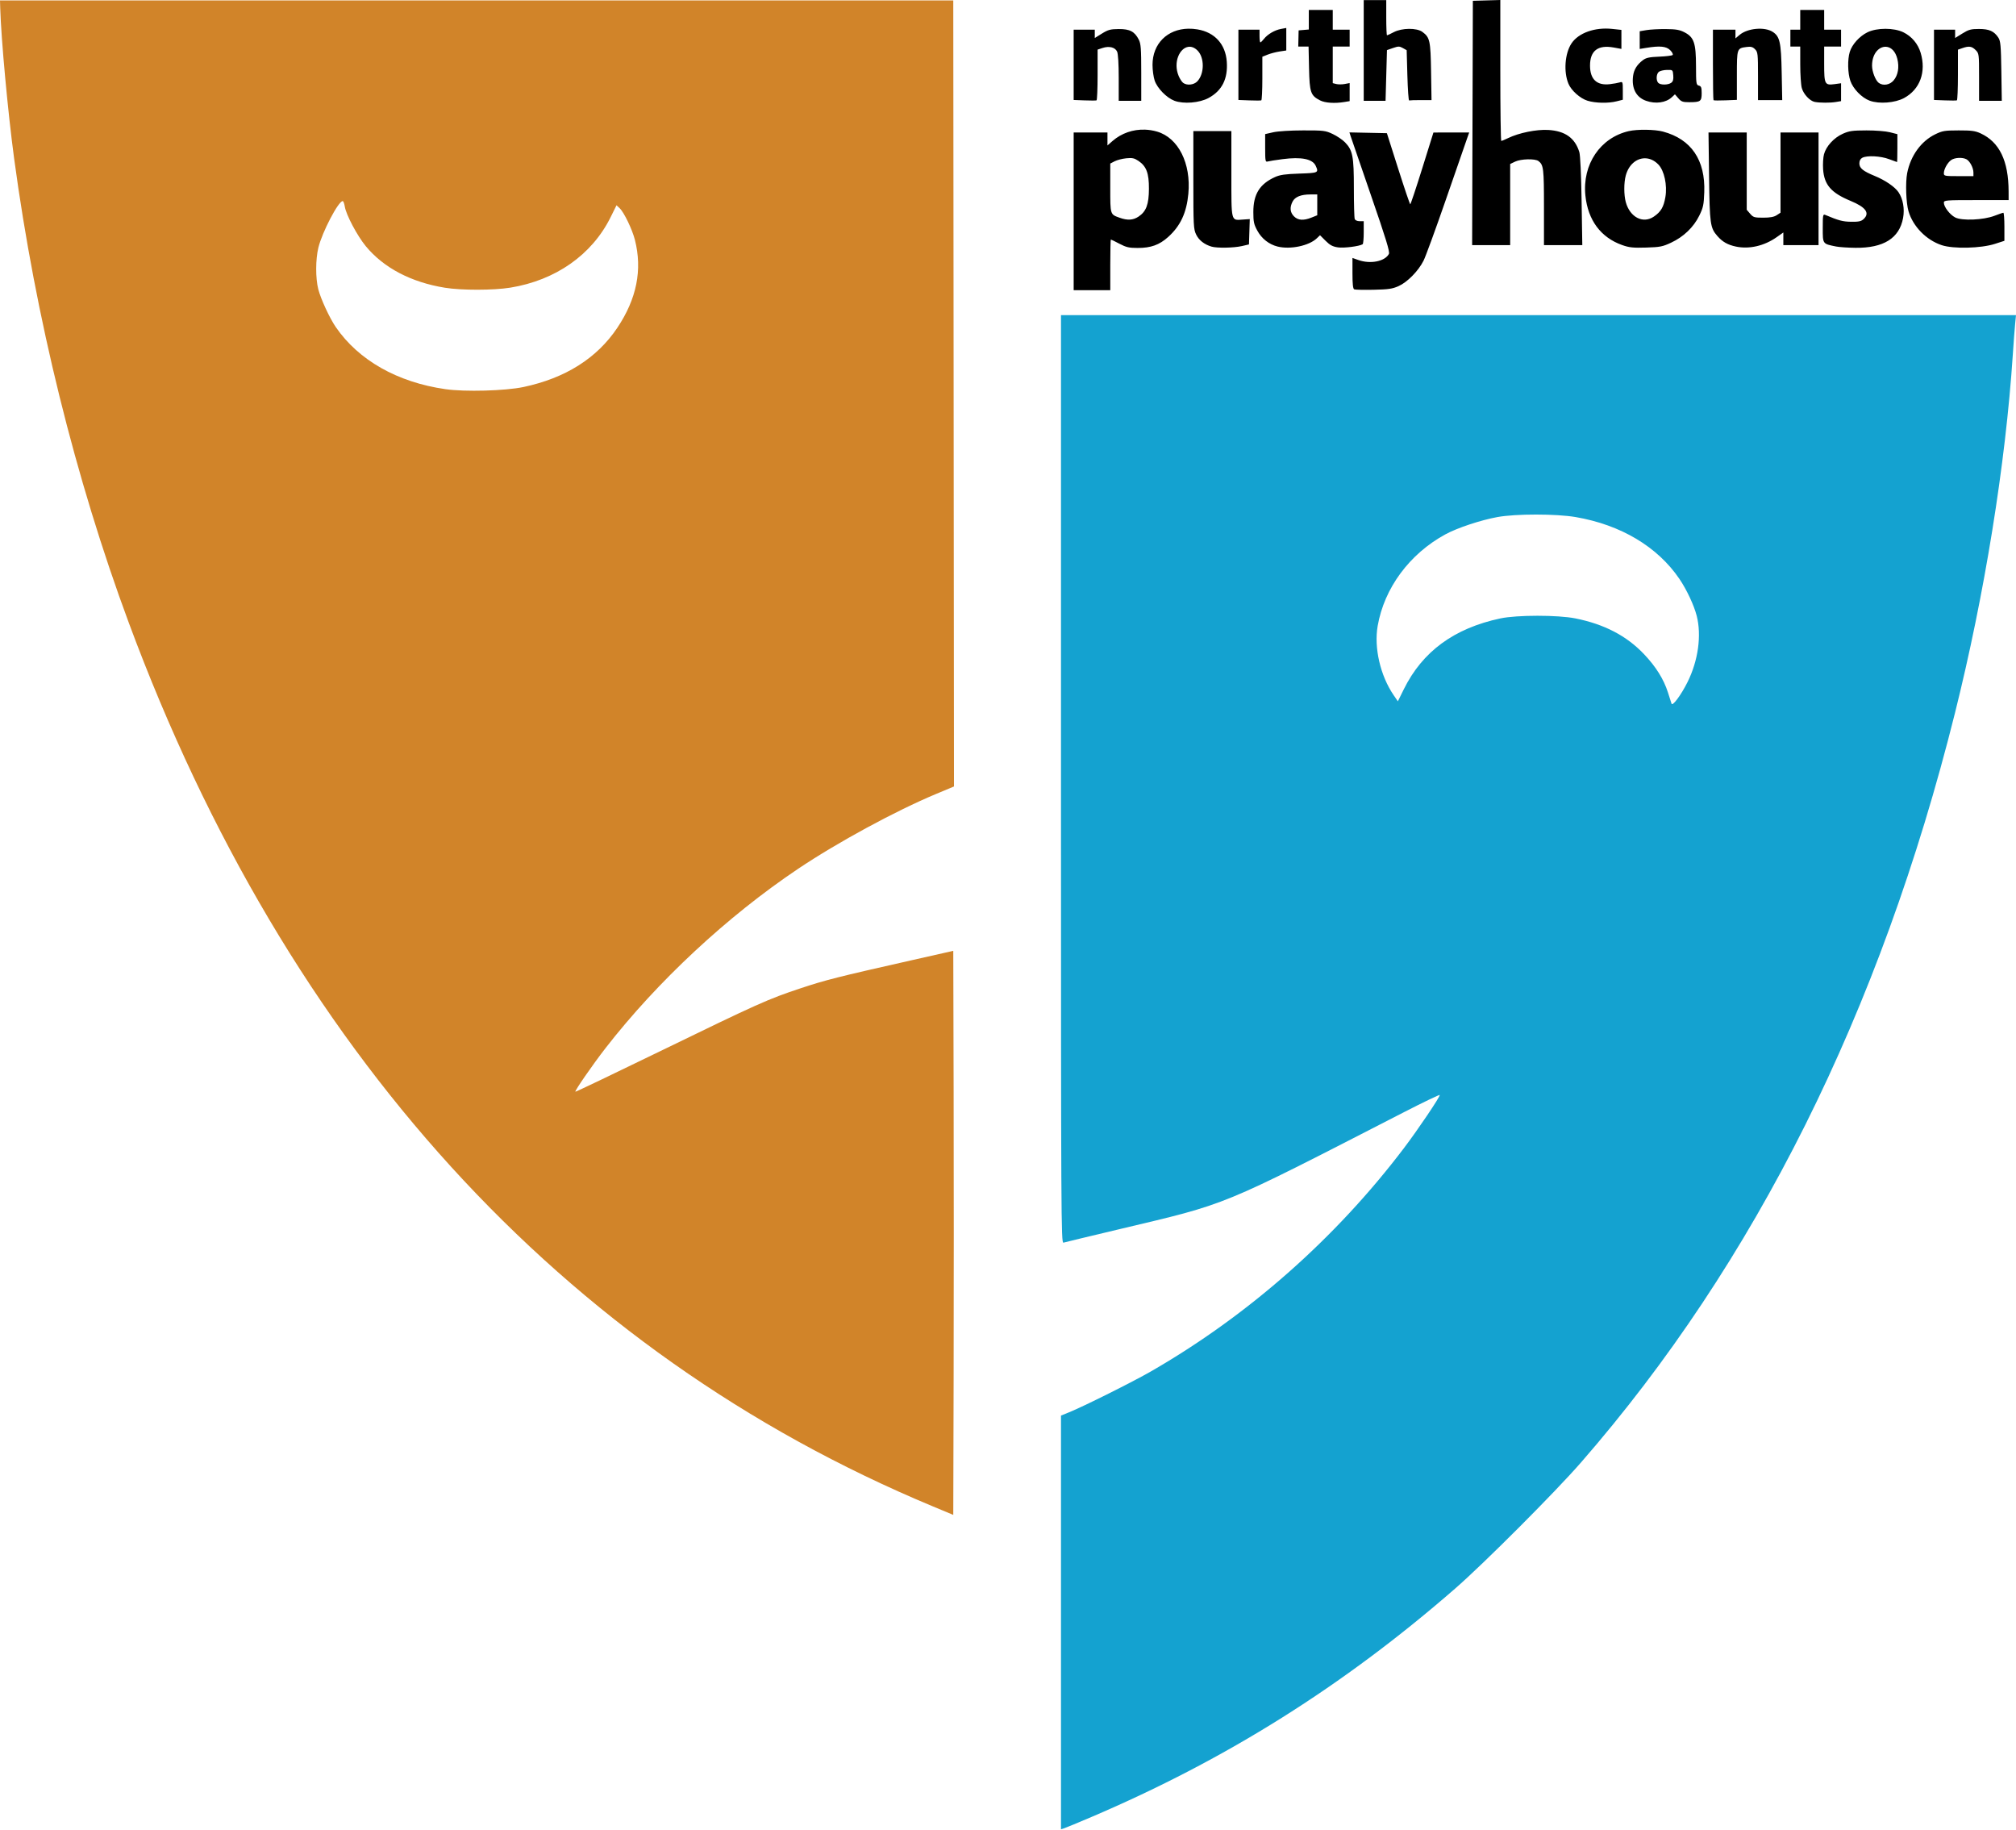 <?xml version="1.0" encoding="UTF-8" standalone="no"?>
<!-- Created with Inkscape (http://www.inkscape.org/) -->

<svg
   version="1.1"
   id="svg1"
   width="1908.977"
   height="1732.276"
   viewBox="0 0 1908.977 1732.276"
   xmlns="http://www.w3.org/2000/svg"
   xmlns:svg="http://www.w3.org/2000/svg">
  <defs
     id="defs1" />
  <path
     id="path60"
     style="fill:#000000;stroke:none;stroke-width:1.333"
     d="m 1420.666,0 -13,0.381 -13,0.383 -0.34,115.666 -0.342,115.666 H 1411.992 1430 v -38.418 -38.42 l 4.711,-2.248 c 5.497,-2.622 18.932,-2.948 22.072,-0.537 4.84,3.716 5.217,6.865 5.217,43.537 v 36.086 h 18.15 18.15 l -0.658,-41.666 c -0.4,-25.302 -1.25,-43.561 -2.164,-46.49 -4.177,-13.379 -13.479,-19.974 -29.477,-20.9 -11.101,-0.643 -27.673,2.725 -37.992,7.721 -3.035,1.469 -5.93,2.67 -6.432,2.67 -0.502,0 -0.912,-30.022 -0.912,-66.715 z M 1291.332,0.096 V 47.764 h -0 v 47.666 h 10.336 H 1312 l 0.666,-24 0.668,-24 5.717,-1.977 c 5.08,-1.756 6.125,-1.75 9.334,0.049 l 3.613,2.025 0.666,23.951 c 0.367,13.173 1.118,23.801 1.668,23.617 0.55,-0.183 5.544,-0.332 11.098,-0.332 h 10.098 l -0.432,-27 c -0.469,-29.345 -1.115,-32.306 -8.195,-37.547 -5.366,-3.972 -19.385,-3.838 -27.184,0.262 -3.087,1.623 -5.936,2.951 -6.332,2.951 -0.396,0 -0.721,-7.499 -0.721,-16.666 V 0.096 h -10.666 z m -51.998,9.334 v 9.254 9.252 l -4.826,0.414 -4.826,0.414 -0.174,7.668 -0.174,7.666 h 4.879 l 4.881,-0.002 0.453,20.572 c 0.506,22.994 1.481,25.802 10.549,30.426 4.67,2.381 13.857,2.976 22.904,1.48 l 5,-0.826 v -8.553 -8.553 l -4.658,0.873 c -2.562,0.481 -6.162,0.497 -8,0.035 L 1262,78.713 V 61.404 44.096 h 8 8 v -8 -8 h -8 -8 V 18.764 9.43 h -11.334 z m 465.332,0 v 9.334 9.332 h -4.666 -4.666 v 8 8 h 4.666 4.664 l 0.01,17 c 0,9.35 0.664,19.367 1.467,22.258 1.605,5.779 7.632,12.25 12.242,13.143 4.794,0.928 14.579,0.966 19.951,0.078 l 5,-0.826 V 87.281 78.814 l -5.982,0.82 c -9.451,1.295 -10.018,0.217 -10.018,-19.035 V 44.096 h 8 8 v -8 -8 h -8 -8 V 18.764 9.43 H 1716 Z M 1218,26.467 l -5,0.926 c -5.989,1.11 -12.678,5.027 -16.17,9.467 -1.401,1.781 -2.911,3.236 -3.356,3.236 -0.445,0 -0.809,-2.7 -0.809,-6 v -6 h -10 -10 V 61.373 94.65 L 1183,95.041 c 5.683,0.214 10.784,0.203 11.334,-0.023 0.55,-0.227 1,-9.612 1,-20.855 V 53.719 l 5.049,-2.02 c 2.777,-1.111 7.878,-2.445 11.334,-2.963 L 1218,47.793 v -10.662 z m -92.826,0.699 c -19.672,0.394 -33.84,14.095 -33.84,34.266 0,4.871 0.919,11.558 2.045,14.861 2.478,7.272 11.268,16.276 18.627,19.08 8.659,3.299 23.819,2.074 32.445,-2.621 12.751,-6.94 18.355,-18.127 17.207,-34.348 -1.172,-16.562 -11.388,-27.82 -27.742,-30.574 -3.01,-0.507 -5.932,-0.72 -8.742,-0.664 z m 660.16,0.111 c -6.252,-5.24e-4 -12.504,1.096 -16.998,3.293 -7.582,3.706 -14.666,11.582 -16.789,18.67 -2.182,7.283 -1.92,19.952 0.562,27.238 2.598,7.625 10.809,16.081 18.293,18.838 8.999,3.316 24.056,2.148 32.654,-2.531 15.024,-8.177 21.054,-24.662 15.649,-42.779 -2.549,-8.546 -8.467,-15.569 -16.371,-19.432 -4.496,-2.197 -10.748,-3.296 -17,-3.297 z m -122.406,0.064 c -5.942,0.535 -11.875,2.497 -15.672,5.691 l -3.922,3.301 v -4.119 -4.119 H 1632.666 1622 v 33.111 c 0,18.211 0.247,33.362 0.549,33.668 0.302,0.306 5.403,0.358 11.334,0.119 l 10.783,-0.434 V 71.492 c 0,-25.724 0.02,-25.782 9.127,-27.004 4.149,-0.556 5.815,-0.117 8.053,2.121 2.652,2.652 2.82,4.183 2.82,25.486 v 22.668 h 11.473 11.473 l -0.514,-26.334 c -0.555,-28.472 -1.738,-33.826 -8.451,-38.225 -3.827,-2.508 -9.777,-3.399 -15.719,-2.863 z m -136.353,0.029 c -16.384,-1.755 -31.967,3.822 -38.553,13.799 -6.247,9.463 -7.535,26.864 -2.824,38.139 2.689,6.437 11.09,13.917 18.035,16.057 7.501,2.311 19.608,2.562 27.51,0.572 l 5.924,-1.49 v -8.664 c 0,-8.369 -0.102,-8.634 -3,-7.744 -1.65,0.507 -5.842,1.253 -9.316,1.658 -12.3,1.433 -18.73,-4.611 -18.73,-17.602 0,-14.083 7.503,-19.813 22.406,-17.111 l 7.309,1.324 v -9 -9 z m 347.367,0.059 c -7.635,-10e-7 -9.785,0.586 -15.727,4.279 l -6.881,4.277 v -3.945 -3.945 h -10 -10 v 33.277 33.277 l 10.332,0.391 c 5.683,0.214 10.784,0.203 11.334,-0.023 0.55,-0.227 1,-11.118 1,-24.203 V 47.023 l 4.199,-1.463 c 6.274,-2.187 8.912,-1.806 12.527,1.809 3.216,3.215 3.273,3.668 3.273,25.666 v 22.395 h 10.758 10.758 l -0.424,-28.062 c -0.365,-24.1 -0.758,-28.57 -2.777,-31.648 -4.081,-6.221 -8.664,-8.289 -18.373,-8.289 z m -814.609,0.074 c -7.861,0.063 -10.083,0.66 -15.902,4.277 l -6.764,4.205 v -3.945 -3.945 h -10 -10 V 61.373 94.65 L 1027,95.041 c 5.682,0.214 10.78,0.203 11.33,-0.023 0.55,-0.227 1,-11.131 1,-24.23 V 46.971 l 4.672,-1.543 c 6.293,-2.077 11.932,-0.664 13.812,3.463 0.935,2.052 1.518,11.625 1.518,24.936 v 21.604 h 10.666 10.666 V 68.764 c -0,-22.753 -0.343,-27.337 -2.332,-31.238 -3.917,-7.682 -8.512,-10.106 -19,-10.021 z m 518.002,0.025 c -6.6,-0.049 -14.851,0.394 -18.334,0.986 l -6.334,1.078 v 8.373 8.373 L 1559,45.299 c 12.765,-2.101 18.821,-1.502 22.557,2.234 1.914,1.914 2.922,3.926 2.273,4.543 -0.64,0.609 -6.369,1.314 -12.732,1.564 -9.127,0.36 -12.348,1.037 -15.252,3.205 -5.651,4.22 -8.636,8.948 -9.441,14.949 -1.581,11.786 2.831,20.288 12.262,23.629 9.042,3.203 18.8,1.853 24.416,-3.379 l 2.939,-2.738 3.207,3.729 c 2.768,3.217 4.182,3.728 10.322,3.725 10.684,-0.006 11.783,-0.794 11.783,-8.465 0,-5.432 -0.458,-6.674 -2.668,-7.252 -2.497,-0.653 -2.667,-1.831 -2.695,-18.488 -0.036,-21.859 -1.889,-27.304 -10.871,-31.951 -4.662,-2.412 -8.065,-3.002 -17.766,-3.074 z m -452.008,16.809 c 2.768,-0.367 5.759,0.638 8.615,3.494 6.695,6.695 6.62,21.946 -0.143,29.145 -3.262,3.472 -9.876,4.184 -13.5,1.453 -1.216,-0.917 -3.132,-3.897 -4.256,-6.623 -5.324,-12.915 0.979,-26.369 9.283,-27.469 z m 661.648,0.084 c 4.067,0.732 7.866,4.306 9.604,11.207 2.014,7.997 0.739,15.49 -3.488,20.514 -3.635,4.32 -10.05,5.358 -14.125,2.287 -3.067,-2.312 -6.299,-10.655 -6.299,-16.264 0,-12.294 7.53,-18.964 14.309,-17.744 z m -208.568,21.785 c 5.577,-0.109 5.594,-0.094 6.024,5.17 0.315,3.858 -0.201,5.743 -1.92,7 -2.959,2.164 -10.128,2.233 -12.242,0.119 -2.264,-2.264 -1.986,-8.419 0.473,-10.459 1.14,-0.946 4.59,-1.77 7.666,-1.83 z m -494.125,56.547 c -11.333,-0.426 -22.392,3.343 -30.91,10.822 l -4.705,4.131 v -6.139 -6.139 h -16 -16 v 74.666 74.668 h 17.334 17.334 v -24 c 0,-13.2 0.239,-24 0.531,-24 0.292,0 3.953,1.8 8.135,4 6.412,3.373 9.112,4 17.23,4 12.587,0 20.541,-2.856 28.904,-10.375 11.639,-10.464 17.442,-22.889 19.135,-40.959 2.691,-28.735 -9.528,-52.985 -29.648,-58.834 -3.755,-1.091 -7.562,-1.7 -11.34,-1.842 z m 474.313,0.121 c -6.102,-0.081 -12.245,0.334 -16.317,1.273 -27.033,6.236 -44.069,31.543 -41.053,60.982 2.392,23.342 14.556,39.711 34.85,46.898 6.64,2.351 10.315,2.736 22.643,2.363 13.187,-0.399 15.643,-0.879 23.631,-4.617 11.84,-5.541 21.271,-14.553 26.641,-25.461 3.811,-7.741 4.353,-10.267 4.799,-22.301 1.129,-30.514 -12.335,-50.282 -39.121,-57.438 -3.91,-1.044 -9.97,-1.621 -16.072,-1.701 z M 1234,123.459 c -12.009,0.017 -23.879,0.755 -28.334,1.762 l -7.666,1.732 v 13.328 c 0,12.072 0.221,13.263 2.334,12.629 1.283,-0.385 7.676,-1.396 14.207,-2.244 17.789,-2.311 28.356,-0.183 31.312,6.307 3.004,6.592 2.631,6.77 -15.52,7.377 -13.364,0.447 -18.283,1.147 -23,3.279 -14.544,6.573 -20.533,16.231 -20.533,33.105 7e-4,9.222 0.522,11.652 3.781,17.639 4.113,7.555 11.027,12.996 19.09,15.023 12.115,3.047 29.866,-0.679 37.301,-7.828 l 2.973,-2.859 5.266,5.264 c 4.101,4.101 6.682,5.478 11.684,6.229 5.641,0.846 20.248,-1.006 23.424,-2.969 0.558,-0.345 1.016,-5.391 1.016,-11.215 v -10.588 h -3.857 c -2.287,0 -4.188,-0.859 -4.668,-2.109 -0.445,-1.16 -0.809,-14.253 -0.809,-29.096 0,-30.297 -1.093,-35.961 -8.393,-43.479 -2.35,-2.42 -7.574,-5.956 -11.607,-7.857 -6.92,-3.263 -8.499,-3.458 -28,-3.43 z m 620.666,0.002 c -13.252,0.027 -15.391,0.383 -22.189,3.695 -13.374,6.516 -23.297,20.24 -26.535,36.697 -1.771,9 -1.088,28.327 1.279,36.262 4.296,14.398 16.861,27.188 31.445,32.008 h 0 c 11.091,3.666 37.123,3.029 50.332,-1.23 l 9,-2.902 v -13.281 c 0,-7.304 -0.45,-13.278 -1,-13.277 -0.55,3.7e-4 -4.299,1.278 -8.332,2.84 -10.487,4.06 -30.896,4.925 -37.307,1.58 -5.041,-2.63 -10.693,-10.004 -10.693,-13.951 0,-2.332 1.704,-2.471 30.666,-2.471 H 1902 l -0.027,-8.332 c -0.091,-28.823 -8.669,-46.584 -26.477,-54.818 -5.131,-2.373 -8.619,-2.843 -20.83,-2.818 z m -87.332,0.002 c -13.202,0.029 -16.316,0.473 -22.393,3.189 -8.35,3.733 -15.715,11.761 -17.775,19.373 -0.803,2.972 -1.179,9.397 -0.834,14.277 1.04,14.699 7.637,22.284 25.984,29.877 14.618,6.05 18.547,11.643 12.209,17.377 -2.209,1.999 -4.695,2.51 -11.666,2.402 -7.977,-0.123 -11.662,-1.1 -24.525,-6.502 -2.133,-0.896 -2.334,0.179 -2.334,12.529 0,15.179 -0.28,14.796 12.666,17.408 2.933,0.592 11.13,1.142 18.215,1.223 26.694,0.303 41.629,-9.027 45.178,-28.223 1.607,-8.694 -0.086,-18.176 -4.365,-24.451 -3.45,-5.059 -12.513,-11.265 -22.359,-15.309 -11.185,-4.593 -14.668,-7.423 -14.668,-11.916 0,-2.55 0.944,-4.368 2.779,-5.35 4.43,-2.371 17.421,-1.693 25.355,1.322 3.96,1.505 7.35,2.738 7.533,2.738 0.183,3.6e-4 0.332,-5.939 0.332,-13.199 V 127.029 l -7,-1.799 c -3.946,-1.014 -13.689,-1.787 -22.332,-1.768 z M 1130,124.096 v 46.246 c 0,43.355 0.165,46.586 2.639,51.695 2.612,5.395 7.631,9.355 14.484,11.426 5.17,1.562 21.174,1.285 28.877,-0.5 l 6.666,-1.545 0.381,-11.994 0.379,-11.994 -6.752,0.465 C 1165.522,208.662 1166,210.597 1166,164.6 V 124.096 h -18 z m 147.795,1.256 0.963,3.039 c 0.529,1.672 9.235,27.002 19.348,56.289 14.318,41.464 18.094,53.801 17.057,55.738 -3.802,7.105 -17.459,9.808 -28.994,5.738 l -5.502,-1.941 v 14.496 c 0,10.314 0.482,14.709 1.668,15.234 0.917,0.406 9.165,0.582 18.332,0.391 14.043,-0.293 17.759,-0.832 23.604,-3.43 8.341,-3.707 18.715,-14.243 23.689,-24.061 1.959,-3.867 11.382,-29.617 20.939,-57.223 9.557,-27.606 18.482,-53.343 19.834,-57.193 l 2.457,-7 -16.928,0.018 -16.928,0.016 -10.613,33.984 c -5.836,18.691 -10.935,33.971 -11.332,33.955 -0.397,-0.016 -5.539,-15.167 -11.426,-33.668 l -10.703,-33.639 -17.733,-0.371 z m 340.004,0.078 0.541,41.666 c 0.588,45.211 1.068,48.622 7.932,56.439 4.808,5.476 9.742,8.271 17.496,9.912 12.579,2.662 26.814,-0.618 38.566,-8.889 l 6.332,-4.457 v 5.998 5.996 h 16.668 16.666 v -53.332 -53.334 h -18 -18 v 37.969 37.971 l -3.603,2.361 c -2.565,1.68 -6.249,2.36 -12.779,2.363 -8.401,0.003 -9.447,-0.313 -12.396,-3.738 L 1654,198.615 v -36.594 -36.592 h -18.1 z m 236.902,24.076 c 2.716,-0.133 5.481,0.284 7.373,1.297 3.24,1.734 6.592,8.122 6.592,12.561 v 3.4 h -14 c -13.224,0 -14,-0.151 -14,-2.732 0,-3.855 3.451,-10.064 6.957,-12.52 1.697,-1.188 4.362,-1.873 7.078,-2.006 z m -788.217,0.352 c 5.691,-0.567 7.639,-0.15 11.516,2.463 7.553,5.09 10.011,11.628 9.94,26.443 -0.071,14.771 -2.546,21.407 -9.803,26.287 -5.099,3.429 -10.446,3.771 -17.816,1.141 -9.178,-3.275 -8.986,-2.678 -8.986,-28.225 v -23.135 l 4.15,-2.146 c 2.283,-1.18 7.232,-2.453 11,-2.828 z m 490.576,0.008 c 4.573,-0.143 9.299,1.737 13.312,5.926 5.555,5.798 8.52,19.587 6.609,30.74 -1.638,9.56 -4.26,13.999 -10.969,18.564 -10.238,6.968 -22.566,0.616 -26.521,-13.666 -1.884,-6.803 -1.893,-18.477 -0.019,-25.334 2.769,-10.136 9.966,-15.992 17.588,-16.23 z m -316.195,34.23 h 6.469 v 9.855 9.855 l -5.361,2.145 c -7.696,3.079 -12.84,2.733 -16.699,-1.127 -3.721,-3.721 -4.168,-8.465 -1.314,-13.982 2.322,-4.491 7.972,-6.746 16.906,-6.746 z" />
  <path
     id="path32"
     style="fill:#d18429;fill-opacity:1;stroke-width:1.333"
     d="m 3.4e-4,0.382 0.215,7.332 c 0.853,29.177 7.269,98.641 13.115,142 20.359,150.983 58.015,303.461 108.662,440 149.994,404.371 410.055,690.1 761.342,836.484 l 19.332,8.057 0.34,-133.164 c 0.187,-73.24 0.187,-193.394 0,-267.01 l -0.34,-133.848 -40,9.023 c -69.483,15.674 -80.77,18.526 -104.666,26.453 -30.762,10.205 -40.075,14.377 -133.334,59.748 -43.633,21.228 -79.557,38.394 -79.832,38.148 -0.823,-0.737 16.313,-25.515 28.51,-41.225 48.897,-62.979 115.277,-124.793 182.293,-169.756 37.404,-25.095 92.284,-54.873 130.699,-70.916 l 17.002,-7.102 -0.336,-372.113 -0.336,-372.113 h -451.332 z m 324.504,190 c 0.635,0 1.529,2.331 1.984,5.18 1.259,7.871 11.806,27.754 19.947,37.6 16.918,20.461 42.852,34.065 74.82,39.25 15.694,2.546 46.028,2.509 61.967,-0.076 42.915,-6.96 77.344,-31.13 94.947,-66.654 l 5.617,-11.338 3.025,2.842 c 4.08,3.833 11.876,20.028 14.377,29.863 7.219,28.389 1.742,55.821 -16.623,83.262 -19.303,28.842 -49.19,47.701 -88.908,56.102 -17.198,3.638 -55.425,4.685 -73.928,2.025 -45.407,-6.525 -82.12,-27.312 -103.74,-58.736 -5.859,-8.516 -14.244,-26.639 -16.623,-35.932 -2.643,-10.322 -2.596,-28.256 0.103,-39.303 3.611,-14.778 18.923,-44.084 23.033,-44.084 z" />
  <path
     id="path1"
     style="fill:#14a2d0;fill-opacity:1;stroke-width:1.333"
     d="m 1004.666,298.382 v 439.422 c 0,417.884 0.115,439.388 2.334,438.701 1.283,-0.398 25.133,-6.14 53,-12.762 104.21,-24.762 92.84,-20.087 269.666,-110.885 18.517,-9.508 33.668,-16.761 33.668,-16.119 0,2.154 -20.688,32.799 -33.961,50.309 -64.727,85.386 -147.333,158.287 -239.463,211.328 -17.152,9.875 -64.119,33.333 -77.576,38.746 l -7.668,3.084 v 195.844 195.844 l 3,-0.943 c 1.65,-0.519 13.201,-5.295 25.668,-10.611 127.815,-54.509 238.689,-124.128 344.666,-216.418 27.202,-23.689 94.482,-91.085 118.916,-119.121 165.13,-189.474 283.575,-426.763 354.275,-709.752 27.984,-112.009 47.91,-235.475 54.77,-339.334 0.751,-11.367 1.737,-24.417 2.191,-29 l 0.824,-8.332 h -452.154 z m 449.912,188.785 c 14.036,0.003 28.21,0.794 37.418,2.373 42.764,7.331 77.541,28.062 98.281,58.586 6.834,10.058 13.778,24.871 16.348,34.869 4.746,18.468 1.439,42.429 -8.654,62.719 -6.083,12.229 -14.285,23.304 -15.18,20.496 -0.32,-1.006 -1.837,-5.757 -3.371,-10.557 -4.045,-12.659 -11.379,-24.4 -22.689,-36.324 -16.463,-17.356 -37.615,-28.376 -64.963,-33.844 -16.699,-3.339 -55.404,-3.328 -71.102,0.019 -43.787,9.337 -73.75,31.333 -91.406,67.102 l -5.615,11.375 -3.973,-5.801 c -12.624,-18.428 -18.741,-44.907 -15.145,-65.561 6.252,-35.899 30.16,-68.225 64.139,-86.719 11.271,-6.134 33.378,-13.474 49.334,-16.379 8.646,-1.574 22.542,-2.359 36.578,-2.355 z" />
</svg>
